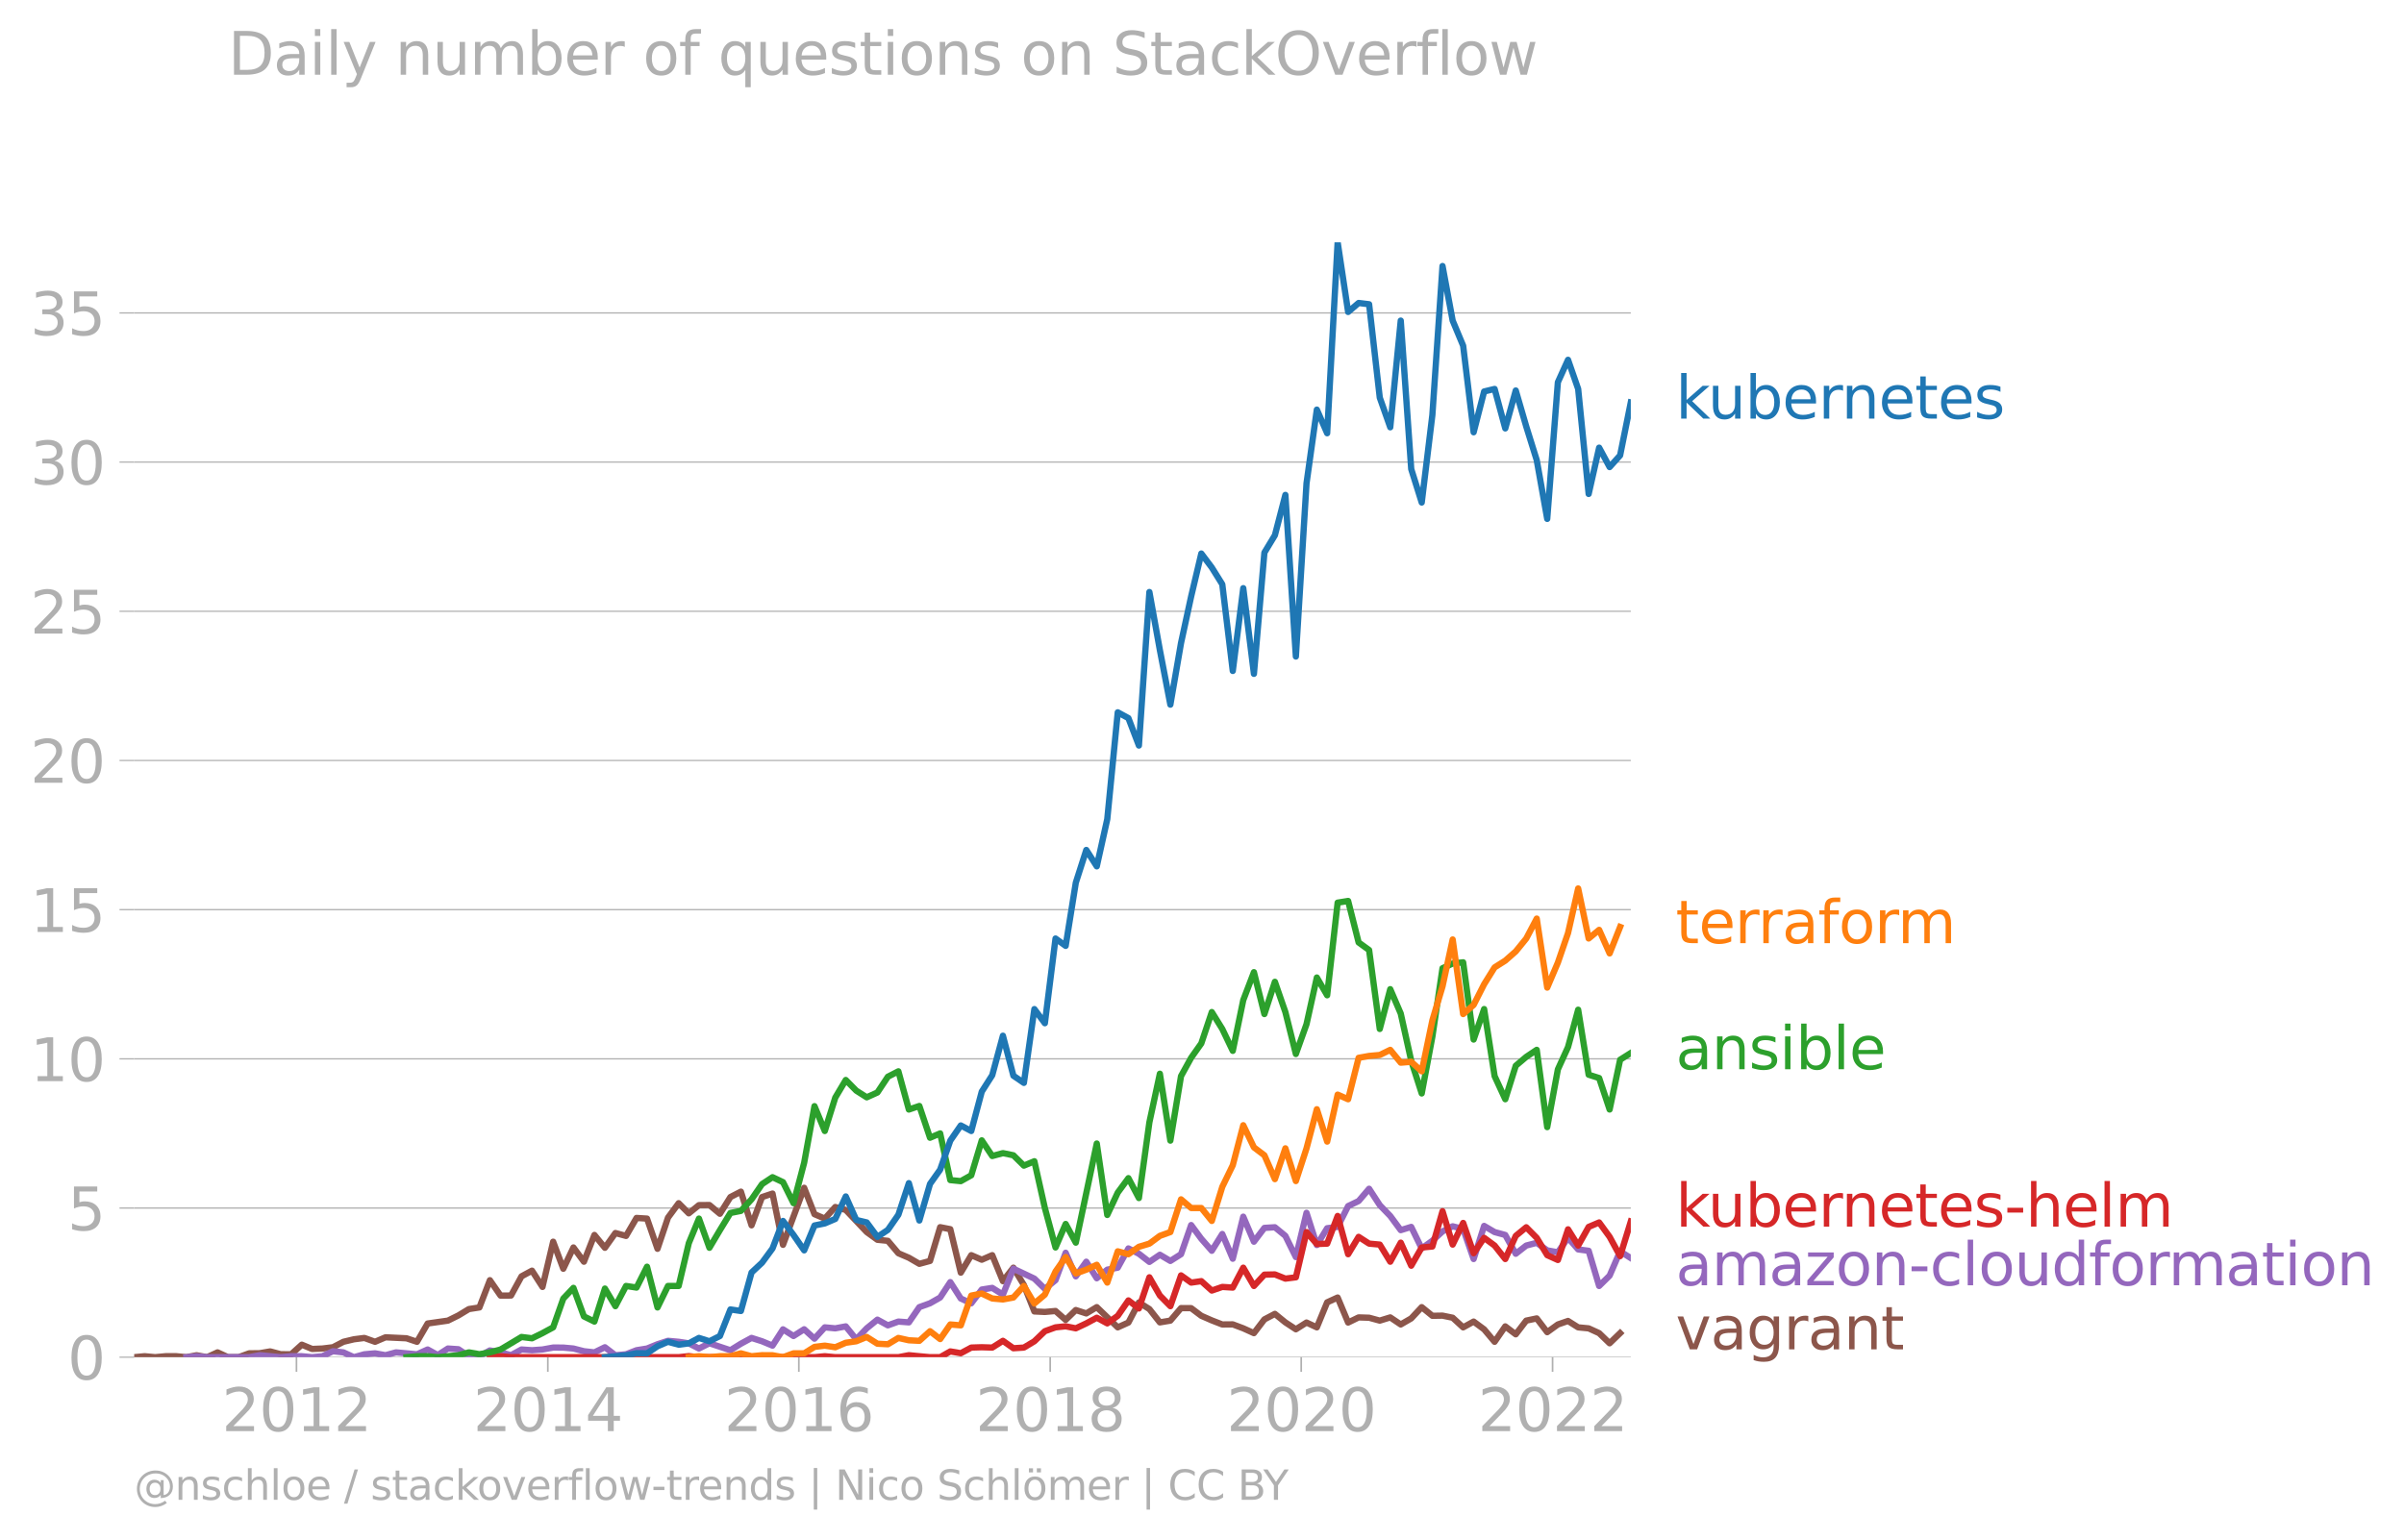 <svg xmlns:xlink="http://www.w3.org/1999/xlink" width="764.844" height="489.969" viewBox="0 0 573.633 367.477" xmlns="http://www.w3.org/2000/svg"><defs><style>*{stroke-linejoin:round;stroke-linecap:butt}</style></defs><g id="figure_1"><path d="M0 367.477h573.633V0H0v367.477z" style="fill:none" id="patch_1"/><g id="axes_1"><path d="M32.015 323.95h357.12V57.838H32.015V323.95z" style="fill:none" id="patch_2"/><g id="matplotlib.axis_1"><g id="xtick_1"><g id="line2d_1"><defs><path id="m3309083991" d="M0 0v3.5" style="stroke:#b0b0b0;stroke-width:.4"/></defs><use xlink:href="#m3309083991" x="70.742" y="323.95" style="fill:#b0b0b0;stroke:#b0b0b0;stroke-width:.4"/></g><g style="fill:#b0b0b0" transform="matrix(.14 0 0 -.14 52.927 341.588)" id="text_1"><defs><path id="DejaVuSans-32" d="M1228 531h2203V0H469v531q359 372 979 998 621 627 780 809 303 340 423 576 121 236 121 464 0 372-261 606-261 235-680 235-297 0-627-103-329-103-704-313v638q381 153 712 231 332 78 607 78 725 0 1156-363 431-362 431-968 0-288-108-546-107-257-392-607-78-91-497-524-418-433-1181-1211z" transform="scale(.016)"/><path id="DejaVuSans-30" d="M2034 4250q-487 0-733-480-245-479-245-1442 0-959 245-1439 246-480 733-480 491 0 736 480 246 480 246 1439 0 963-246 1442-245 480-736 480zm0 500q785 0 1199-621 414-620 414-1801 0-1178-414-1799Q2819-91 2034-91q-784 0-1198 620-414 621-414 1799 0 1181 414 1801 414 621 1198 621z" transform="scale(.016)"/><path id="DejaVuSans-31" d="M794 531h1031v3560L703 3866v575l1116 225h631V531h1031V0H794v531z" transform="scale(.016)"/></defs><use xlink:href="#DejaVuSans-32"/><use xlink:href="#DejaVuSans-30" x="63.623"/><use xlink:href="#DejaVuSans-31" x="127.246"/><use xlink:href="#DejaVuSans-32" x="190.869"/></g></g><g id="xtick_2"><use xlink:href="#m3309083991" x="130.72" y="323.95" style="fill:#b0b0b0;stroke:#b0b0b0;stroke-width:.4" id="line2d_2"/><g style="fill:#b0b0b0" transform="matrix(.14 0 0 -.14 112.905 341.588)" id="text_2"><defs><path id="DejaVuSans-34" d="M2419 4116 825 1625h1594v2491zm-166 550h794V1625h666v-525h-666V0h-628v1100H313v609l1940 2957z" transform="scale(.016)"/></defs><use xlink:href="#DejaVuSans-32"/><use xlink:href="#DejaVuSans-30" x="63.623"/><use xlink:href="#DejaVuSans-31" x="127.246"/><use xlink:href="#DejaVuSans-34" x="190.869"/></g></g><g id="xtick_3"><use xlink:href="#m3309083991" x="190.616" y="323.95" style="fill:#b0b0b0;stroke:#b0b0b0;stroke-width:.4" id="line2d_3"/><g style="fill:#b0b0b0" transform="matrix(.14 0 0 -.14 172.801 341.588)" id="text_3"><defs><path id="DejaVuSans-36" d="M2113 2584q-425 0-674-291-248-290-248-796 0-503 248-796 249-292 674-292t673 292q248 293 248 796 0 506-248 796-248 291-673 291zm1253 1979v-575q-238 112-480 171-242 60-480 60-625 0-955-422-329-422-376-1275 184 272 462 417 279 145 613 145 703 0 1111-427 408-426 408-1160 0-719-425-1154Q2819-91 2113-91q-810 0-1238 620-428 621-428 1799 0 1106 525 1764t1409 658q238 0 480-47t505-140z" transform="scale(.016)"/></defs><use xlink:href="#DejaVuSans-32"/><use xlink:href="#DejaVuSans-30" x="63.623"/><use xlink:href="#DejaVuSans-31" x="127.246"/><use xlink:href="#DejaVuSans-36" x="190.869"/></g></g><g id="xtick_4"><use xlink:href="#m3309083991" x="250.595" y="323.95" style="fill:#b0b0b0;stroke:#b0b0b0;stroke-width:.4" id="line2d_4"/><g style="fill:#b0b0b0" transform="matrix(.14 0 0 -.14 232.78 341.588)" id="text_4"><defs><path id="DejaVuSans-38" d="M2034 2216q-450 0-708-241-257-241-257-662 0-422 257-663 258-241 708-241t709 242q260 243 260 662 0 421-258 662-257 241-711 241zm-631 268q-406 100-633 378-226 279-226 679 0 559 398 884 399 325 1092 325 697 0 1094-325t397-884q0-400-227-679-226-278-629-378 456-106 710-416 255-309 255-755 0-679-414-1042Q2806-91 2034-91q-771 0-1186 362-414 363-414 1042 0 446 256 755 257 310 713 416zm-231 997q0-362 226-565 227-203 636-203 407 0 636 203 230 203 230 565 0 363-230 566-229 203-636 203-409 0-636-203-226-203-226-566z" transform="scale(.016)"/></defs><use xlink:href="#DejaVuSans-32"/><use xlink:href="#DejaVuSans-30" x="63.623"/><use xlink:href="#DejaVuSans-31" x="127.246"/><use xlink:href="#DejaVuSans-38" x="190.869"/></g></g><g id="xtick_5"><use xlink:href="#m3309083991" x="310.491" y="323.95" style="fill:#b0b0b0;stroke:#b0b0b0;stroke-width:.4" id="line2d_5"/><g style="fill:#b0b0b0" transform="matrix(.14 0 0 -.14 292.676 341.588)" id="text_5"><use xlink:href="#DejaVuSans-32"/><use xlink:href="#DejaVuSans-30" x="63.623"/><use xlink:href="#DejaVuSans-32" x="127.246"/><use xlink:href="#DejaVuSans-30" x="190.869"/></g></g><g id="xtick_6"><use xlink:href="#m3309083991" x="370.469" y="323.95" style="fill:#b0b0b0;stroke:#b0b0b0;stroke-width:.4" id="line2d_6"/><g style="fill:#b0b0b0" transform="matrix(.14 0 0 -.14 352.654 341.588)" id="text_6"><use xlink:href="#DejaVuSans-32"/><use xlink:href="#DejaVuSans-30" x="63.623"/><use xlink:href="#DejaVuSans-32" x="127.246"/><use xlink:href="#DejaVuSans-32" x="190.869"/></g></g></g><g id="matplotlib.axis_2"><g id="ytick_1"><path d="M32.015 323.95h357.12" clip-path="url(#p407aa8e27e)" style="fill:none;stroke:#b0b0b0;stroke-width:.3;stroke-linecap:square" id="line2d_7"/><g id="line2d_8"><defs><path id="m76c6b2d8b0" d="M0 0h-3.5" style="stroke:#b0b0b0;stroke-width:.3"/></defs><use xlink:href="#m76c6b2d8b0" x="32.015" y="323.95" style="fill:#b0b0b0;stroke:#b0b0b0;stroke-width:.3"/></g><use xlink:href="#DejaVuSans-30" style="fill:#b0b0b0" transform="matrix(.14 0 0 -.14 16.108 329.269)" id="text_7"/></g><g id="ytick_2"><path d="M32.015 288.342h357.12" clip-path="url(#p407aa8e27e)" style="fill:none;stroke:#b0b0b0;stroke-width:.3;stroke-linecap:square" id="line2d_9"/><use xlink:href="#m76c6b2d8b0" x="32.015" y="288.342" style="fill:#b0b0b0;stroke:#b0b0b0;stroke-width:.3" id="line2d_10"/><g style="fill:#b0b0b0" transform="matrix(.14 0 0 -.14 16.108 293.66)" id="text_8"><defs><path id="DejaVuSans-35" d="M691 4666h2478v-532H1269V2991q137 47 274 70 138 23 276 23 781 0 1237-428 457-428 457-1159 0-753-469-1171Q2575-91 1722-91q-294 0-599 50Q819 9 494 109v635q281-153 581-228t634-75q541 0 856 284 316 284 316 772 0 487-316 771-315 285-856 285-253 0-505-56-251-56-513-175v2344z" transform="scale(.016)"/></defs><use xlink:href="#DejaVuSans-35"/></g></g><g id="ytick_3"><path d="M32.015 252.733h357.12" clip-path="url(#p407aa8e27e)" style="fill:none;stroke:#b0b0b0;stroke-width:.3;stroke-linecap:square" id="line2d_11"/><use xlink:href="#m76c6b2d8b0" x="32.015" y="252.733" style="fill:#b0b0b0;stroke:#b0b0b0;stroke-width:.3" id="line2d_12"/><g style="fill:#b0b0b0" transform="matrix(.14 0 0 -.14 7.2 258.052)" id="text_9"><use xlink:href="#DejaVuSans-31"/><use xlink:href="#DejaVuSans-30" x="63.623"/></g></g><g id="ytick_4"><path d="M32.015 217.125h357.12" clip-path="url(#p407aa8e27e)" style="fill:none;stroke:#b0b0b0;stroke-width:.3;stroke-linecap:square" id="line2d_13"/><use xlink:href="#m76c6b2d8b0" x="32.015" y="217.125" style="fill:#b0b0b0;stroke:#b0b0b0;stroke-width:.3" id="line2d_14"/><g style="fill:#b0b0b0" transform="matrix(.14 0 0 -.14 7.2 222.444)" id="text_10"><use xlink:href="#DejaVuSans-31"/><use xlink:href="#DejaVuSans-35" x="63.623"/></g></g><g id="ytick_5"><path d="M32.015 181.517h357.12" clip-path="url(#p407aa8e27e)" style="fill:none;stroke:#b0b0b0;stroke-width:.3;stroke-linecap:square" id="line2d_15"/><use xlink:href="#m76c6b2d8b0" x="32.015" y="181.517" style="fill:#b0b0b0;stroke:#b0b0b0;stroke-width:.3" id="line2d_16"/><g style="fill:#b0b0b0" transform="matrix(.14 0 0 -.14 7.2 186.836)" id="text_11"><use xlink:href="#DejaVuSans-32"/><use xlink:href="#DejaVuSans-30" x="63.623"/></g></g><g id="ytick_6"><path d="M32.015 145.909h357.12" clip-path="url(#p407aa8e27e)" style="fill:none;stroke:#b0b0b0;stroke-width:.3;stroke-linecap:square" id="line2d_17"/><use xlink:href="#m76c6b2d8b0" x="32.015" y="145.909" style="fill:#b0b0b0;stroke:#b0b0b0;stroke-width:.3" id="line2d_18"/><g style="fill:#b0b0b0" transform="matrix(.14 0 0 -.14 7.2 151.228)" id="text_12"><use xlink:href="#DejaVuSans-32"/><use xlink:href="#DejaVuSans-35" x="63.623"/></g></g><g id="ytick_7"><path d="M32.015 110.3h357.12" clip-path="url(#p407aa8e27e)" style="fill:none;stroke:#b0b0b0;stroke-width:.3;stroke-linecap:square" id="line2d_19"/><use xlink:href="#m76c6b2d8b0" x="32.015" y="110.301" style="fill:#b0b0b0;stroke:#b0b0b0;stroke-width:.3" id="line2d_20"/><g style="fill:#b0b0b0" transform="matrix(.14 0 0 -.14 7.2 115.62)" id="text_13"><defs><path id="DejaVuSans-33" d="M2597 2516q453-97 707-404 255-306 255-756 0-690-475-1069Q2609-91 1734-91q-293 0-604 58T488 141v609q262-153 574-231 313-78 654-78 593 0 904 234t311 681q0 413-289 645-289 233-804 233h-544v519h569q465 0 712 186t247 536q0 359-255 551-254 193-729 193-260 0-557-57-297-56-653-174v562q360 100 674 150t592 50q719 0 1137-327 419-326 419-882 0-388-222-655t-631-370z" transform="scale(.016)"/></defs><use xlink:href="#DejaVuSans-33"/><use xlink:href="#DejaVuSans-30" x="63.623"/></g></g><g id="ytick_8"><path d="M32.015 74.692h357.12" clip-path="url(#p407aa8e27e)" style="fill:none;stroke:#b0b0b0;stroke-width:.3;stroke-linecap:square" id="line2d_21"/><use xlink:href="#m76c6b2d8b0" x="32.015" y="74.692" style="fill:#b0b0b0;stroke:#b0b0b0;stroke-width:.3" id="line2d_22"/><g style="fill:#b0b0b0" transform="matrix(.14 0 0 -.14 7.2 80.011)" id="text_14"><use xlink:href="#DejaVuSans-33"/><use xlink:href="#DejaVuSans-35" x="63.623"/></g></g></g><path d="m32.015 323.95 2.503-.23 2.502.23 2.503-.23h2.543l2.42.23 2.421-.46 2.502.46 2.503-1.149 2.502 1.149h2.503l2.544-.92 2.502-.03 2.503-.429 2.502.667 2.503.023 2.543-2.298 2.462 1.022 2.461-.103 2.503-.306 2.502-1.302 2.503-.597 2.502-.322 2.544.92 2.502-1.073 5.005.237 2.503.835 2.543-4.365 4.841-.689 2.503-1.24 2.502-1.517 2.503-.383 2.502-6.509 2.544 3.676 2.502-.015 2.503-4.58 2.502-1.355 2.503 3.882 2.543-10.797 2.42 6.457 2.421-5.078 2.503 3.4 2.502-6.387 2.503 3.063 2.502-3.522 2.544.689 2.502-4.289 2.503.154 2.502 7.206 2.503-7.436 2.543-3.446 2.42 2.42 2.421-1.96 2.503-.024 2.502 2.091 2.503-3.99 2.502-1.294 2.544 8.04 2.502-6.746 2.503-.834 2.502 12.229 5.046-13.608 2.462 6.298 2.461 1.054 2.503-2.765 2.502.697 5.005 5.284 2.544 1.838 2.502.252 2.503 2.964 2.502 1.072 2.503 1.455 2.543-.69 2.42-8.056 2.421.476 2.503 10.376 2.502-4.174 2.503 1.088 2.502-1.088 2.544 6.203 2.502-3.216 2.503 4.135 2.502 6.31 2.503.122 2.543-.23 2.42 2.126 2.421-2.355 2.503.812 2.502-1.501 5.005 4.824 2.544-1.148 2.502-4.787 2.503 1.57 2.502 3.178 2.503-.42 2.543-2.987 2.42.016 2.421 1.821 2.503 1.095 2.502.973 2.503-.023 2.502.942 2.544 1.149 2.502-3.278 2.503-1.317 2.502 2.03 2.503 1.646 2.543-1.608 2.462 1.148 2.461-5.973 2.503-1.148 2.502 5.973 2.503-1.226 2.502.077 2.544.69 2.502-.767 2.503 1.685 2.502-1.447 2.503-2.688 2.543 2.067 2.421-.04 2.42.5 2.503 2.297 2.502-1.378 2.503 1.853 2.502 2.971 2.544-3.676 2.502 1.892 2.503-3.27 2.502-.528 2.503 3.285 2.544-1.838 2.42-.837 2.42 1.526 2.503.238 2.502 1.14 2.503 2.42 2.502-2.42h0" clip-path="url(#p407aa8e27e)" style="fill:none;stroke:#8c564b;stroke-width:1.5;stroke-linecap:square" id="line2d_23"/><path d="m44.487 323.95 2.42-.23 2.502.23h10.052l2.502-.475 5.005.475 2.503-.23h2.543l2.462.23 2.461-.23 2.503-1.195 2.502.276 2.503 1.149 2.502-.69 2.544-.23 2.502.445 2.503-.674 5.005.46 2.543-1.149 2.42 1.33 2.421-1.56 2.503.169 2.502 1.67 2.503-.009 2.502-1.37 2.544.46 2.502.673 2.503-1.363 2.502.176 2.503-.176 2.543-.46 2.42.009 2.421.221 2.503.643 2.502.276 2.503-1.225 2.502 1.914 2.544-.23 2.502-.972 2.503-.406 2.502-1.018 2.503-.82 2.543.23 2.42.37 2.421 1.238 2.503-1.256 5.005 1.662 2.502-1.554 2.544-1.379 2.502.797 2.503 1.041 2.502-3.89 2.503 1.593 2.543-1.608 2.462 2.241 2.461-2.7 2.503.237 2.502-.468 2.503 3.079 2.502-2.62 2.544-2.067 2.502 1.363 2.503-.903 2.502.191 2.503-3.637 2.543-.92 2.42-1.377 2.421-3.676 2.503 3.913 2.502 1.14 2.503-3.277 2.502-.398 2.544 1.608 2.502-6.195 5.005 2.374 2.503 2.443 2.543-2.068 2.42-6.547 2.421 5.628 2.503-3.491 2.502 3.95 2.503-2.051 2.502-.475 2.544-4.595 2.502 1.271 2.503 1.946 2.502-1.708 2.503 1.478 2.543-1.608 2.42-6.958 2.421 3.282 2.503 2.856 2.502-4.005 2.503 5.904 2.502-10.039 2.544 5.973 2.502-3.293 2.503-.153 2.502 2.052 2.503 5.07 2.543-10.568 2.462 7.692 2.461-4.016 2.503-.314 2.502-4.97 2.503-1.202 2.502-2.933 2.544 3.905 2.502 2.589 2.503 3.384 2.502-.773 2.503 5.138 2.543-1.838 2.421-2.215 2.42-1.23 2.503.62 2.502 7.19 2.503-7.902 2.502 1.47 2.544.69 2.502 4.486 2.503-1.96 2.502-.65 2.503 1.799 2.544.46 2.42-3.447 2.42 2.757 2.503.33 2.502 8.4 2.503-2.466 2.502-5.805 2.544 1.609h0" clip-path="url(#p407aa8e27e)" style="fill:none;stroke:#9467bd;stroke-width:1.5;stroke-linecap:square" id="line2d_24"/><path d="m116.895 323.95 2.544-.23 2.502.23H161.94l2.42-.255 2.421.255h27.569l2.461-.23 2.503.23H214.37l2.502-.475 2.503.245 2.543.23h2.42l2.421-1.379 2.503.43 2.502-1.348 2.503-.077 2.502.077 2.544-1.609 2.502 1.77 2.503-.161 2.502-1.501 2.503-2.405 2.543-.919 2.42-.254 2.421.484 2.503-1.18 2.502-1.347 2.503 1.348 2.502-1.808 2.544-3.675 2.502 1.922 2.503-7.436 2.502 4.35 2.503 2.542 2.543-7.351 2.42 1.723 2.421-.345 2.503 2.244 2.502-.866 2.503.154 2.502-4.748 2.544 4.365 2.502-2.703 2.503-.054 2.502 1.003 2.503-.314 2.543-10.797 2.462 2.852 2.461-.095 2.503-6.601 2.502 9.128 2.503-4.143 2.502 1.616 2.544.23 2.502 4.089 2.503-4.55 2.502 5.5 2.503-4.35 2.543-.23 2.421-8.426 2.42 7.966 2.503-5.169 2.502 7.237 2.503-3.676 2.502 1.838 2.544 3.216 2.502-5.529 2.503-2.052 2.502 2.527 2.503 4.135 2.544 1.149 2.42-7.319 2.42 3.873 2.503-4.449 2.502-1.064 2.503 3.438 2.502 4.602 2.544-8.27" clip-path="url(#p407aa8e27e)" style="fill:none;stroke:#d62728;stroke-width:1.5;stroke-linecap:square" id="line2d_25"/><g style="fill:#1f77b4" transform="matrix(.14 0 0 -.14 399.849 99.92)" id="text_15"><defs><path id="DejaVuSans-6b" d="M581 4863h578V1991l1716 1509h734L1753 1863 3688 0h-750L1159 1709V0H581v4863z" transform="scale(.016)"/><path id="DejaVuSans-75" d="M544 1381v2119h575V1403q0-497 193-746 194-248 582-248 465 0 735 297 271 297 271 810v1984h575V0h-575v538q-209-319-486-474-276-155-642-155-603 0-916 375-312 375-312 1097zm1447 2203z" transform="scale(.016)"/><path id="DejaVuSans-62" d="M3116 1747q0 634-261 995t-717 361q-457 0-718-361t-261-995q0-634 261-995t718-361q456 0 717 361t261 995zM1159 2969q182 312 458 463 277 152 661 152 638 0 1036-506 399-506 399-1331T3314 415Q2916-91 2278-91q-384 0-661 152-276 152-458 464V0H581v4863h578V2969z" transform="scale(.016)"/><path id="DejaVuSans-65" d="M3597 1894v-281H953q38-594 358-905t892-311q331 0 642 81t618 244V178Q3153 47 2828-22t-659-69q-838 0-1327 487-489 488-489 1320 0 859 464 1363 464 505 1252 505 706 0 1117-455 411-454 411-1235zm-575 169q-6 471-264 752-258 282-683 282-481 0-770-272t-333-766l2050 4z" transform="scale(.016)"/><path id="DejaVuSans-72" d="M2631 2963q-97 56-211 82-114 27-251 27-488 0-749-317t-261-911V0H581v3500h578v-544q182 319 472 473 291 155 707 155 59 0 131-8 72-7 159-23l3-590z" transform="scale(.016)"/><path id="DejaVuSans-6e" d="M3513 2113V0h-575v2094q0 497-194 743-194 247-581 247-466 0-735-297-269-296-269-809V0H581v3500h578v-544q207 316 486 472 280 156 646 156 603 0 912-373 310-373 310-1098z" transform="scale(.016)"/><path id="DejaVuSans-74" d="M1172 4494v-994h1184v-447H1172V1153q0-428 117-550t477-122h590V0h-590q-666 0-919 248-253 249-253 905v1900H172v447h422v994h578z" transform="scale(.016)"/><path id="DejaVuSans-73" d="M2834 3397v-544q-243 125-506 187-262 63-544 63-428 0-642-131t-214-394q0-200 153-314t616-217l197-44q612-131 870-370t258-667q0-488-386-773Q2250-91 1575-91q-281 0-586 55T347 128v594q319-166 628-249 309-82 613-82 406 0 624 139 219 139 219 392 0 234-158 359-157 125-692 241l-200 47q-534 112-772 345-237 233-237 639 0 494 350 762 350 269 994 269 318 0 599-47 282-46 519-140z" transform="scale(.016)"/></defs><use xlink:href="#DejaVuSans-6b"/><use xlink:href="#DejaVuSans-75" x="54.785"/><use xlink:href="#DejaVuSans-62" x="118.164"/><use xlink:href="#DejaVuSans-65" x="181.641"/><use xlink:href="#DejaVuSans-72" x="243.164"/><use xlink:href="#DejaVuSans-6e" x="282.527"/><use xlink:href="#DejaVuSans-65" x="345.906"/><use xlink:href="#DejaVuSans-74" x="407.43"/><use xlink:href="#DejaVuSans-65" x="446.639"/><use xlink:href="#DejaVuSans-73" x="508.162"/></g><g style="fill:#ff7f0e" transform="matrix(.14 0 0 -.14 399.849 225.123)" id="text_16"><defs><path id="DejaVuSans-61" d="M2194 1759q-697 0-966-159t-269-544q0-306 202-486 202-179 548-179 479 0 768 339t289 901v128h-572zm1147 238V0h-575v531q-197-318-491-470T1556-91q-537 0-855 302-317 302-317 808 0 590 395 890 396 300 1180 300h807v57q0 397-261 614t-733 217q-300 0-585-72-284-72-546-216v532q315 122 612 182 297 61 578 61 760 0 1135-394 375-393 375-1193z" transform="scale(.016)"/><path id="DejaVuSans-66" d="M2375 4863v-479h-550q-309 0-430-125-120-125-120-450v-309h947v-447h-947V0H697v3053H147v447h550v244q0 584 272 851 272 268 862 268h544z" transform="scale(.016)"/><path id="DejaVuSans-6f" d="M1959 3097q-462 0-731-361t-269-989q0-628 267-989 268-361 733-361 460 0 728 362 269 363 269 988 0 622-269 986-268 364-728 364zm0 487q750 0 1178-488 429-487 429-1349 0-859-429-1349Q2709-91 1959-91q-753 0-1180 489-426 490-426 1349 0 862 426 1349 427 488 1180 488z" transform="scale(.016)"/><path id="DejaVuSans-6d" d="M3328 2828q216 388 516 572t706 184q547 0 844-383 297-382 297-1088V0h-578v2094q0 503-179 746-178 244-543 244-447 0-707-297-259-296-259-809V0h-578v2094q0 506-178 748t-550 242q-441 0-701-298-259-298-259-808V0H581v3500h578v-544q197 322 472 475t653 153q382 0 649-194 267-193 395-562z" transform="scale(.016)"/></defs><use xlink:href="#DejaVuSans-74"/><use xlink:href="#DejaVuSans-65" x="39.209"/><use xlink:href="#DejaVuSans-72" x="100.732"/><use xlink:href="#DejaVuSans-72" x="140.096"/><use xlink:href="#DejaVuSans-61" x="181.209"/><use xlink:href="#DejaVuSans-66" x="242.488"/><use xlink:href="#DejaVuSans-6f" x="277.693"/><use xlink:href="#DejaVuSans-72" x="338.875"/><use xlink:href="#DejaVuSans-6d" x="378.238"/></g><g style="fill:#2ca02c" transform="matrix(.14 0 0 -.14 399.849 255.218)" id="text_17"><defs><path id="DejaVuSans-69" d="M603 3500h575V0H603v3500zm0 1363h575v-729H603v729z" transform="scale(.016)"/><path id="DejaVuSans-6c" d="M603 4863h575V0H603v4863z" transform="scale(.016)"/></defs><use xlink:href="#DejaVuSans-61"/><use xlink:href="#DejaVuSans-6e" x="61.279"/><use xlink:href="#DejaVuSans-73" x="124.658"/><use xlink:href="#DejaVuSans-69" x="176.758"/><use xlink:href="#DejaVuSans-62" x="204.541"/><use xlink:href="#DejaVuSans-6c" x="268.018"/><use xlink:href="#DejaVuSans-65" x="295.801"/></g><g style="fill:#d62728" transform="matrix(.14 0 0 -.14 399.849 292.786)" id="text_18"><defs><path id="DejaVuSans-2d" d="M313 2009h1684v-512H313v512z" transform="scale(.016)"/><path id="DejaVuSans-68" d="M3513 2113V0h-575v2094q0 497-194 743-194 247-581 247-466 0-735-297-269-296-269-809V0H581v4863h578V2956q207 316 486 472 280 156 646 156 603 0 912-373 310-373 310-1098z" transform="scale(.016)"/></defs><use xlink:href="#DejaVuSans-6b"/><use xlink:href="#DejaVuSans-75" x="54.785"/><use xlink:href="#DejaVuSans-62" x="118.164"/><use xlink:href="#DejaVuSans-65" x="181.641"/><use xlink:href="#DejaVuSans-72" x="243.164"/><use xlink:href="#DejaVuSans-6e" x="282.527"/><use xlink:href="#DejaVuSans-65" x="345.906"/><use xlink:href="#DejaVuSans-74" x="407.43"/><use xlink:href="#DejaVuSans-65" x="446.639"/><use xlink:href="#DejaVuSans-73" x="508.162"/><use xlink:href="#DejaVuSans-2d" x="560.262"/><use xlink:href="#DejaVuSans-68" x="596.346"/><use xlink:href="#DejaVuSans-65" x="659.725"/><use xlink:href="#DejaVuSans-6c" x="721.248"/><use xlink:href="#DejaVuSans-6d" x="749.031"/></g><g style="fill:#9467bd" transform="matrix(.14 0 0 -.14 399.849 306.786)" id="text_19"><defs><path id="DejaVuSans-7a" d="M353 3500h2731v-525L922 459h2162V0H275v525l2163 2516H353v459z" transform="scale(.016)"/><path id="DejaVuSans-63" d="M3122 3366v-538q-244 135-489 202t-495 67q-560 0-870-355-309-354-309-995t309-996q310-354 870-354 250 0 495 67t489 202V134Q2881 22 2623-34q-257-57-548-57-791 0-1257 497-465 497-465 1341 0 856 470 1346 471 491 1290 491 265 0 518-55 253-54 491-163z" transform="scale(.016)"/><path id="DejaVuSans-64" d="M2906 2969v1894h575V0h-575v525q-181-312-458-464-276-152-664-152-634 0-1033 506-398 507-398 1332t398 1331q399 506 1033 506 388 0 664-152 277-151 458-463zM947 1747q0-634 261-995t717-361q456 0 718 361 263 361 263 995t-263 995q-262 361-718 361t-717-361q-261-361-261-995z" transform="scale(.016)"/></defs><use xlink:href="#DejaVuSans-61"/><use xlink:href="#DejaVuSans-6d" x="61.279"/><use xlink:href="#DejaVuSans-61" x="158.691"/><use xlink:href="#DejaVuSans-7a" x="219.971"/><use xlink:href="#DejaVuSans-6f" x="272.461"/><use xlink:href="#DejaVuSans-6e" x="333.643"/><use xlink:href="#DejaVuSans-2d" x="397.021"/><use xlink:href="#DejaVuSans-63" x="433.105"/><use xlink:href="#DejaVuSans-6c" x="488.086"/><use xlink:href="#DejaVuSans-6f" x="515.869"/><use xlink:href="#DejaVuSans-75" x="577.051"/><use xlink:href="#DejaVuSans-64" x="640.43"/><use xlink:href="#DejaVuSans-66" x="703.906"/><use xlink:href="#DejaVuSans-6f" x="739.111"/><use xlink:href="#DejaVuSans-72" x="800.293"/><use xlink:href="#DejaVuSans-6d" x="839.656"/><use xlink:href="#DejaVuSans-61" x="937.068"/><use xlink:href="#DejaVuSans-74" x="998.348"/><use xlink:href="#DejaVuSans-69" x="1037.557"/><use xlink:href="#DejaVuSans-6f" x="1065.34"/><use xlink:href="#DejaVuSans-6e" x="1126.521"/></g><g style="fill:#8c564b" transform="matrix(.14 0 0 -.14 399.849 322.07)" id="text_20"><defs><path id="DejaVuSans-76" d="M191 3500h609L1894 563l1094 2937h609L2284 0h-781L191 3500z" transform="scale(.016)"/><path id="DejaVuSans-67" d="M2906 1791q0 625-258 968-257 344-723 344-462 0-720-344-258-343-258-968 0-622 258-966t720-344q466 0 723 344 258 344 258 966zm575-1357q0-893-397-1329-396-436-1215-436-303 0-572 45t-522 139v559q253-137 500-202 247-66 503-66 566 0 847 295t281 892v285q-178-310-456-463T1784 0Q1141 0 747 490 353 981 353 1791q0 812 394 1302 394 491 1037 491 388 0 666-153t456-462v531h575V434z" transform="scale(.016)"/></defs><use xlink:href="#DejaVuSans-76"/><use xlink:href="#DejaVuSans-61" x="59.18"/><use xlink:href="#DejaVuSans-67" x="120.459"/><use xlink:href="#DejaVuSans-72" x="183.936"/><use xlink:href="#DejaVuSans-61" x="225.049"/><use xlink:href="#DejaVuSans-6e" x="286.328"/><use xlink:href="#DejaVuSans-74" x="349.707"/></g><g style="fill:#b0b0b0" transform="matrix(.097 0 0 -.097 32.015 357.986)" id="text_21"><defs><path id="DejaVuSans-40" d="M2381 1678q0-447 222-702 222-254 610-254 384 0 604 256 221 256 221 700 0 438-225 695-225 258-607 258-378 0-602-256-223-256-223-697zm1703-934q-187-241-429-355t-564-114q-538 0-874 389t-336 1014q0 625 337 1015 338 391 873 391 322 0 565-117 244-117 428-354v409h447V722q457 69 714 417 258 349 258 902 0 334-99 628-98 294-298 544-325 409-792 626t-1017 217q-384 0-738-102-353-101-653-301-490-319-767-836-276-517-276-1120 0-497 179-932 180-434 521-765 328-325 759-495 431-171 922-171 403 0 792 136t714 389l281-347q-390-303-851-464t-936-161q-578 0-1091 205-512 205-912 595Q841 78 631 592q-209 514-209 1105 0 569 212 1084 213 516 607 907 403 396 931 607t1119 211q662 0 1229-272 568-271 952-771 234-307 357-666 124-359 124-744 0-822-497-1297T4084 263v481z" transform="scale(.016)"/><path id="DejaVuSans-2f" d="M1625 4666h531L531-594H0l1625 5260z" transform="scale(.016)"/><path id="DejaVuSans-77" d="M269 3500h575l719-2731 715 2731h678l719-2731 716 2731h575L4050 0h-678l-753 2869L1863 0h-679L269 3500z" transform="scale(.016)"/><path id="DejaVuSans-7c" d="M1344 4891v-6400H813v6400h531z" transform="scale(.016)"/><path id="DejaVuSans-4e" d="M628 4666h850L3547 763v3903h612V0h-850L1241 3903V0H628v4666z" transform="scale(.016)"/><path id="DejaVuSans-53" d="M3425 4513v-616q-359 172-678 256-319 85-616 85-515 0-795-200t-280-569q0-310 186-468 186-157 705-254l381-78q706-135 1042-474t336-907q0-679-455-1029Q2797-91 1919-91q-331 0-705 75-373 75-773 222v650q384-215 753-325 369-109 725-109 540 0 834 212 294 213 294 607 0 343-211 537t-692 291l-385 75q-706 140-1022 440-315 300-315 835 0 619 436 975t1201 356q329 0 669-60 341-59 697-177z" transform="scale(.016)"/><path id="DejaVuSans-f6" d="M1959 3097q-462 0-731-361t-269-989q0-628 267-989 268-361 733-361 460 0 728 362 269 363 269 988 0 622-269 986-268 364-728 364zm0 487q750 0 1178-488 429-487 429-1349 0-859-429-1349Q2709-91 1959-91q-753 0-1180 489-426 490-426 1349 0 862 426 1349 427 488 1180 488zm295 1266h634v-631h-634v631zm-1222 0h634v-631h-634v631z" transform="scale(.016)"/><path id="DejaVuSans-43" d="M4122 4306v-665q-319 297-680 443-361 147-767 147-800 0-1225-489t-425-1414q0-922 425-1411t1225-489q406 0 767 147t680 444V359q-331-225-702-338-370-112-782-112-1060 0-1670 648-609 649-609 1771 0 1125 609 1773 610 649 1670 649 418 0 788-111 371-111 696-333z" transform="scale(.016)"/><path id="DejaVuSans-42" d="M1259 2228V519h1013q509 0 754 211 246 211 246 645 0 438-246 645-245 208-754 208H1259zm0 1919V2741h935q462 0 688 173 227 174 227 530 0 353-227 528-226 175-688 175h-935zm-631 519h1613q722 0 1112-300 391-300 391-853 0-429-200-682t-588-315q466-100 724-418 258-317 258-792 0-625-425-966Q3088 0 2303 0H628v4666z" transform="scale(.016)"/><path id="DejaVuSans-59" d="M-13 4666h679l1293-1919 1285 1919h678L2272 2222V0h-634v2222L-13 4666z" transform="scale(.016)"/></defs><use xlink:href="#DejaVuSans-40"/><use xlink:href="#DejaVuSans-6e" x="100"/><use xlink:href="#DejaVuSans-73" x="163.379"/><use xlink:href="#DejaVuSans-63" x="215.479"/><use xlink:href="#DejaVuSans-68" x="270.459"/><use xlink:href="#DejaVuSans-6c" x="333.838"/><use xlink:href="#DejaVuSans-6f" x="361.621"/><use xlink:href="#DejaVuSans-65" x="422.803"/><use xlink:href="#DejaVuSans-20" x="484.326"/><use xlink:href="#DejaVuSans-2f" x="516.113"/><use xlink:href="#DejaVuSans-20" x="549.805"/><use xlink:href="#DejaVuSans-73" x="581.592"/><use xlink:href="#DejaVuSans-74" x="633.691"/><use xlink:href="#DejaVuSans-61" x="672.9"/><use xlink:href="#DejaVuSans-63" x="734.18"/><use xlink:href="#DejaVuSans-6b" x="789.16"/><use xlink:href="#DejaVuSans-6f" x="843.445"/><use xlink:href="#DejaVuSans-76" x="904.627"/><use xlink:href="#DejaVuSans-65" x="963.807"/><use xlink:href="#DejaVuSans-72" x="1025.33"/><use xlink:href="#DejaVuSans-66" x="1066.443"/><use xlink:href="#DejaVuSans-6c" x="1101.648"/><use xlink:href="#DejaVuSans-6f" x="1129.432"/><use xlink:href="#DejaVuSans-77" x="1190.613"/><use xlink:href="#DejaVuSans-2d" x="1272.4"/><use xlink:href="#DejaVuSans-74" x="1308.484"/><use xlink:href="#DejaVuSans-72" x="1347.693"/><use xlink:href="#DejaVuSans-65" x="1386.557"/><use xlink:href="#DejaVuSans-6e" x="1448.08"/><use xlink:href="#DejaVuSans-64" x="1511.459"/><use xlink:href="#DejaVuSans-73" x="1574.936"/><use xlink:href="#DejaVuSans-20" x="1627.035"/><use xlink:href="#DejaVuSans-7c" x="1658.822"/><use xlink:href="#DejaVuSans-20" x="1692.514"/><use xlink:href="#DejaVuSans-4e" x="1724.301"/><use xlink:href="#DejaVuSans-69" x="1799.105"/><use xlink:href="#DejaVuSans-63" x="1826.889"/><use xlink:href="#DejaVuSans-6f" x="1881.869"/><use xlink:href="#DejaVuSans-20" x="1943.051"/><use xlink:href="#DejaVuSans-53" x="1974.838"/><use xlink:href="#DejaVuSans-63" x="2038.314"/><use xlink:href="#DejaVuSans-68" x="2093.295"/><use xlink:href="#DejaVuSans-6c" x="2156.674"/><use xlink:href="#DejaVuSans-f6" x="2184.457"/><use xlink:href="#DejaVuSans-6d" x="2245.639"/><use xlink:href="#DejaVuSans-65" x="2343.051"/><use xlink:href="#DejaVuSans-72" x="2404.574"/><use xlink:href="#DejaVuSans-20" x="2445.688"/><use xlink:href="#DejaVuSans-7c" x="2477.475"/><use xlink:href="#DejaVuSans-20" x="2511.166"/><use xlink:href="#DejaVuSans-43" x="2542.953"/><use xlink:href="#DejaVuSans-43" x="2612.777"/><use xlink:href="#DejaVuSans-20" x="2682.602"/><use xlink:href="#DejaVuSans-42" x="2714.389"/><use xlink:href="#DejaVuSans-59" x="2777.492"/></g><g style="fill:#b0b0b0" transform="matrix(.14 0 0 -.14 54.43 17.838)" id="text_22"><defs><path id="DejaVuSans-44" d="M1259 4147V519h763q966 0 1414 437 448 438 448 1382 0 937-448 1373t-1414 436h-763zm-631 519h1297q1356 0 1990-564 635-564 635-1764 0-1207-638-1773Q3275 0 1925 0H628v4666z" transform="scale(.016)"/><path id="DejaVuSans-79" d="M2059-325q-243-625-475-815-231-191-618-191H506v481h338q237 0 368 113 132 112 291 531l103 262L191 3500h609L1894 763l1094 2737h609L2059-325z" transform="scale(.016)"/><path id="DejaVuSans-71" d="M947 1747q0-634 261-995t717-361q456 0 718 361 263 361 263 995t-263 995q-262 361-718 361t-717-361q-261-361-261-995zM2906 525q-181-312-458-464-276-152-664-152-634 0-1033 506-398 507-398 1332t398 1331q399 506 1033 506 388 0 664-152 277-151 458-463v531h575v-4831h-575V525z" transform="scale(.016)"/><path id="DejaVuSans-4f" d="M2522 4238q-688 0-1093-513-404-512-404-1397 0-881 404-1394 405-512 1093-512 687 0 1089 512 402 513 402 1394 0 885-402 1397-402 513-1089 513zm0 512q981 0 1568-658 588-658 588-1764 0-1103-588-1761Q3503-91 2522-91q-984 0-1574 656-589 657-589 1763t589 1764q590 658 1574 658z" transform="scale(.016)"/></defs><use xlink:href="#DejaVuSans-44"/><use xlink:href="#DejaVuSans-61" x="77.002"/><use xlink:href="#DejaVuSans-69" x="138.281"/><use xlink:href="#DejaVuSans-6c" x="166.064"/><use xlink:href="#DejaVuSans-79" x="193.848"/><use xlink:href="#DejaVuSans-20" x="253.027"/><use xlink:href="#DejaVuSans-6e" x="284.814"/><use xlink:href="#DejaVuSans-75" x="348.193"/><use xlink:href="#DejaVuSans-6d" x="411.572"/><use xlink:href="#DejaVuSans-62" x="508.984"/><use xlink:href="#DejaVuSans-65" x="572.461"/><use xlink:href="#DejaVuSans-72" x="633.984"/><use xlink:href="#DejaVuSans-20" x="675.098"/><use xlink:href="#DejaVuSans-6f" x="706.885"/><use xlink:href="#DejaVuSans-66" x="768.066"/><use xlink:href="#DejaVuSans-20" x="803.271"/><use xlink:href="#DejaVuSans-71" x="835.059"/><use xlink:href="#DejaVuSans-75" x="898.535"/><use xlink:href="#DejaVuSans-65" x="961.914"/><use xlink:href="#DejaVuSans-73" x="1023.438"/><use xlink:href="#DejaVuSans-74" x="1075.537"/><use xlink:href="#DejaVuSans-69" x="1114.746"/><use xlink:href="#DejaVuSans-6f" x="1142.529"/><use xlink:href="#DejaVuSans-6e" x="1203.711"/><use xlink:href="#DejaVuSans-73" x="1267.09"/><use xlink:href="#DejaVuSans-20" x="1319.189"/><use xlink:href="#DejaVuSans-6f" x="1350.977"/><use xlink:href="#DejaVuSans-6e" x="1412.158"/><use xlink:href="#DejaVuSans-20" x="1475.537"/><use xlink:href="#DejaVuSans-53" x="1507.324"/><use xlink:href="#DejaVuSans-74" x="1570.801"/><use xlink:href="#DejaVuSans-61" x="1610.01"/><use xlink:href="#DejaVuSans-63" x="1671.289"/><use xlink:href="#DejaVuSans-6b" x="1726.27"/><use xlink:href="#DejaVuSans-4f" x="1784.18"/><use xlink:href="#DejaVuSans-76" x="1862.891"/><use xlink:href="#DejaVuSans-65" x="1922.07"/><use xlink:href="#DejaVuSans-72" x="1983.594"/><use xlink:href="#DejaVuSans-66" x="2024.707"/><use xlink:href="#DejaVuSans-6c" x="2059.912"/><use xlink:href="#DejaVuSans-6f" x="2087.695"/><use xlink:href="#DejaVuSans-77" x="2148.877"/></g><path d="m96.998 323.95 2.503-.23h2.543l2.42.23 2.421-.23 2.503-.245 2.502-.674 2.503.437 2.502-.437 2.544-.689 2.502-1.486 2.503-1.5 2.502.313 2.503-1.232 2.543-1.379 2.42-6.867 2.421-2.552 2.503 6.808 2.502 1.233 2.503-7.88 2.502 4.204 2.544-4.824 2.502.383 2.503-4.978 2.502 9.725 2.503-5.13h2.543l2.42-10.215 2.421-5.866 2.503 6.968 2.502-4.212 2.503-4.096 2.502-.498 2.544-2.757 2.502-3.63 2.503-1.654 2.502 1.18 2.503 5.023 2.543-9.649 2.462-13.514 2.461 5.933 2.503-7.971 2.502-4.205 2.503 2.543 2.502 1.593 2.544-1.149 2.502-3.768 2.503-1.286 2.502 9.12 2.503-.85 2.543 7.581 2.42-1.033 2.421 11.141 2.503.253 2.502-1.401 2.503-8.332 2.502 3.737 2.544-.689 2.502.513 2.503 2.473 2.502-1.049 2.503 11.158 2.543 9.419 2.42-5.604 2.421 4.455 2.503-11.831 2.502-11.831 2.503 17.053 2.502-5.337 2.544-3.446 2.502 4.748 2.503-18.072 2.502-11.602 2.503 15.966 2.543-15.391 2.42-4.39 2.421-3.421 2.503-7.482 2.502 4.036 2.503 5.222 2.502-12.114 2.544-6.662 2.502 9.993 2.503-7.696 2.502 7.221 2.503 10.009 2.543-7.122 2.462-11.13 2.461 4.238 2.503-22.108 2.502-.405 2.503 9.901 2.502 1.815 2.544 18.838 2.502-9.496 2.503 5.82 2.502 11.272 2.503 7.796 2.543-13.554 2.421-16.336 2.42-1.124 2.503-.283 2.502 18.432 2.503-7.275 2.502 16.005 2.544 5.513 2.502-7.987 2.503-2.121 2.502-1.677 2.503 18.447 2.544-13.784 2.42-5.324 2.42-8.919 2.503 15.515 2.502.796 2.503 7.512 2.502-11.877 2.544-1.608" clip-path="url(#p407aa8e27e)" style="fill:none;stroke:#2ca02c;stroke-width:1.5;stroke-linecap:square" id="line2d_26"/><path d="m164.36 323.95 2.421-.23 2.503.23 2.502-.23 2.503-.008 2.502-.681 2.544.69 2.502-.246 2.503.015 2.502.46 2.503-.92h2.543l2.462-1.536 2.461-.301 2.503.383 2.502-1.072 2.503-.352 2.502-1.027 2.544 1.609 2.502.13 2.503-1.509 2.502.56 2.503.13 2.543-2.298 2.42 1.879 2.421-3.487 2.503.214 2.502-7.106 2.503-.49 2.502 1.18 2.544.229 2.502-.46 2.503-2.756 2.502 4.18 2.503-2.113 2.543-5.513 2.42-3.463 2.421 3.922 2.503-.903 2.502-1.164 2.503 4.25 2.502-7.467 2.544.69 2.502-1.77 2.503-.757 2.502-1.854 2.503-.903 2.543-7.811 2.42 2.068h2.421l2.503 3.086 2.502-8.14 2.503-5.154 2.502-9.55 2.544 5.285 2.502 1.891 2.503 5.69 2.502-7.352 2.503 7.811 2.543-7.81 2.462-9.332 2.461 7.723 2.503-11.21 2.502 1.102 2.503-9.886 2.502-.452 2.544-.23 2.502-1.217 2.503 3.055 2.502-.206 2.503 2.274 2.543-12.176 2.421-8.106 2.42-11.191 2.503 17.804 2.502-2.183 2.503-4.939 2.502-4.02 2.544-1.608 2.502-2.206 2.503-3.078 2.502-4.755 2.503 16.471 2.544-5.973 2.42-7.04 2.42-10.649 2.503 11.938 2.502-2.06 2.503 5.621 2.502-6.31" clip-path="url(#p407aa8e27e)" style="fill:none;stroke:#ff7f0e;stroke-width:1.5;stroke-linecap:square" id="line2d_27"/><path d="m144.34 323.95 2.503-.23 2.544-.23 2.502-.49 2.503.03 2.502-1.691 2.503-1.065 2.543.69 2.42-.32 2.421-1.289 2.503.797 2.502-1.256 2.503-6.34 2.502.367 2.544-9.19 2.502-2.335 2.503-3.408 2.502-6.562 2.503 3.346 2.543 3.676 2.462-5.934 2.461-.499 2.503-1.064 2.502-5.368 2.503 5.605 2.502.598 2.544 3.446 2.502-1.67 2.503-3.614 2.502-7.543 2.503 8.921 2.543-8.73 2.42-3.413 2.421-6.925 2.503-3.622 2.502 1.325 2.503-9.396 2.502-3.928 2.544-9.42 2.502 9.55 2.503 1.708 2.502-17.613 2.503 3.37 2.543-20.217 2.42 1.756 2.421-15.08 2.503-7.811 2.502 3.905 2.503-11.264 2.502-25.493 2.544 1.379 2.502 6.547 2.503-36.642 2.502 13.853 2.503 13.026 2.543-14.703 2.42-11.142 2.421-10.223 2.503 3.339 2.502 4.012 2.503 20.676 2.502-19.757 2.544 20.446 2.502-28.938 2.503-4.143 2.502-9.626 2.503 38.572 2.543-41.351 2.462-17.579 2.461 5.633 2.503-45.571 2.502 16.625 2.503-2.145 2.502.307 2.544 22.284 2.502 7.083 2.503-25.462 2.502 35.432 2.503 7.987 2.543-20.905 2.421-35.543 2.42 13.03 2.503 5.995 2.502 20.653 2.503-9.733 2.502-.605 2.544 9.419 2.502-9.051 2.503 8.592 2.502 8.025 2.503 14.029 2.544-32.622 2.42-5.35 2.42 6.958 2.503 25.056 2.502-11.042 2.503 4.633 2.502-2.796 2.544-12.635" clip-path="url(#p407aa8e27e)" style="fill:none;stroke:#1f77b4;stroke-width:1.5;stroke-linecap:square" id="line2d_28"/></g></g><defs><clipPath id="p407aa8e27e"><path d="M32.015 57.838h357.12V323.95H32.015z"/></clipPath></defs></svg>